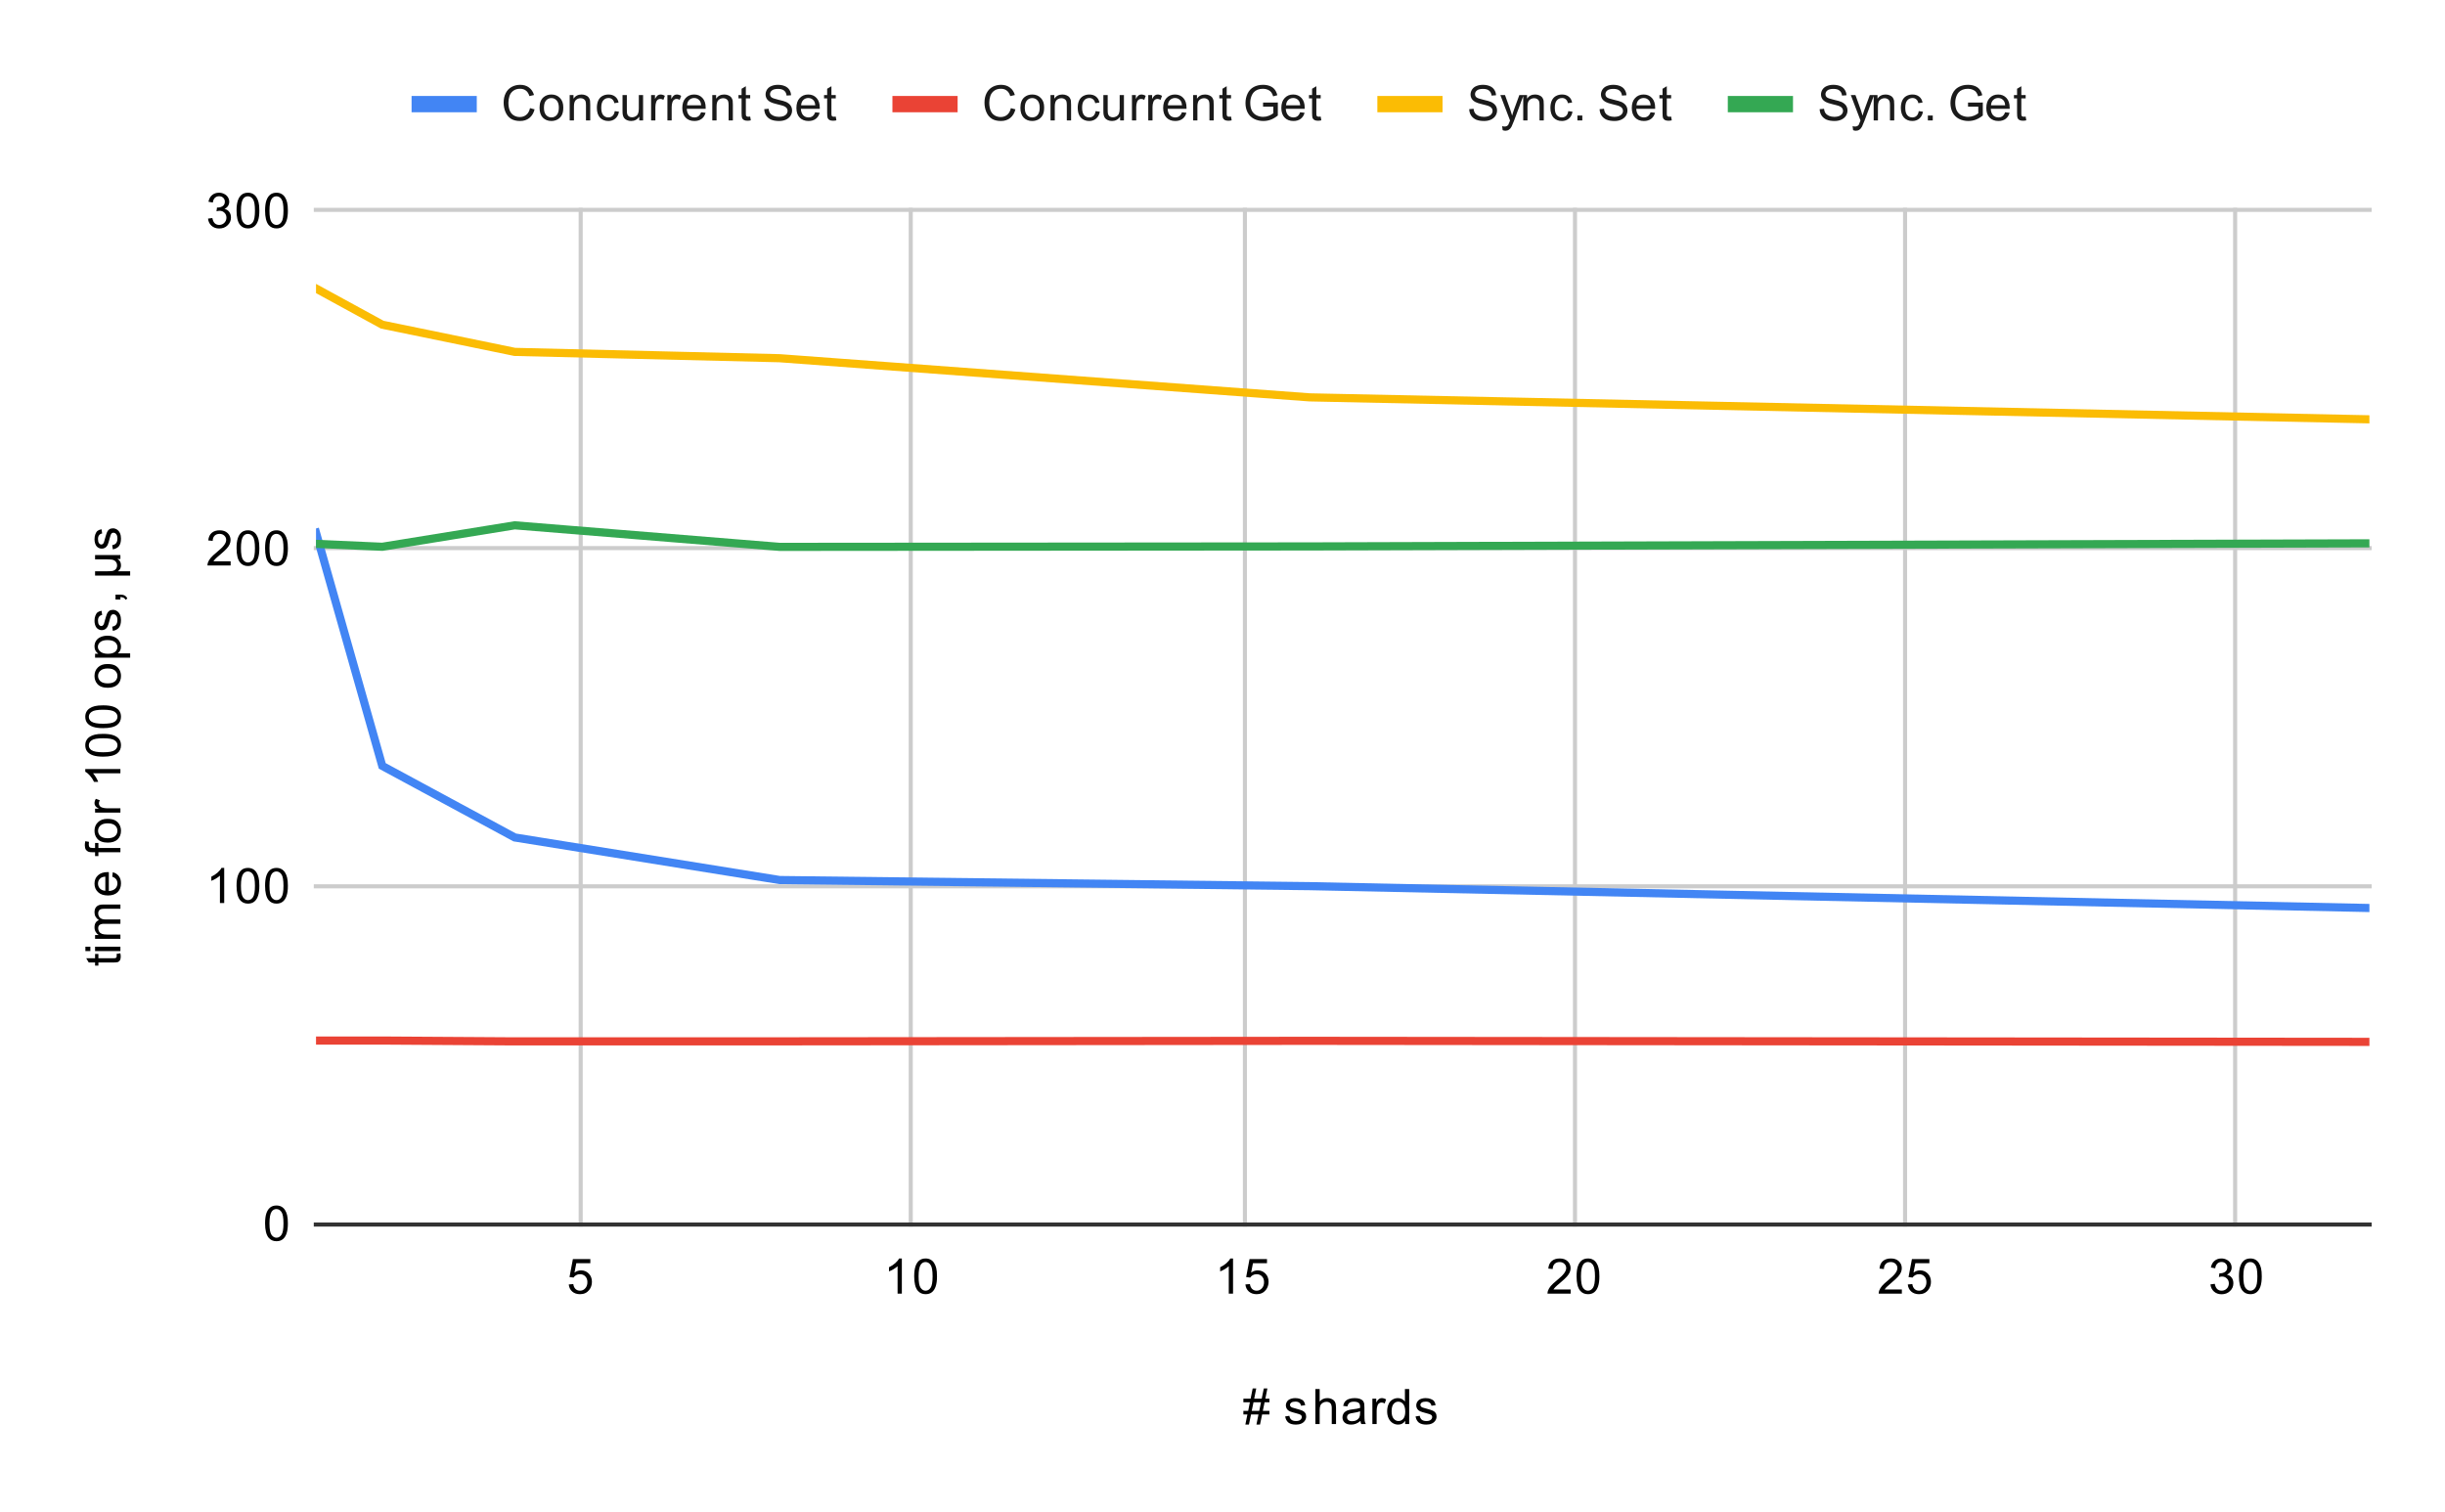 <svg version="1.1" viewBox="0.0 0.0 600.0 371.0" fill="none" stroke="none" stroke-linecap="square" stroke-miterlimit="10" width="600" height="371" xmlns:xlink="http://www.w3.org/1999/xlink" xmlns="http://www.w3.org/2000/svg"><path fill="#ffffff" d="M0 0L600.0 0L600.0 371.0L0 371.0L0 0Z" fill-rule="nonzero"/><path stroke="#cccccc" stroke-width="1.0" stroke-linecap="butt" d="M142.5 51.5L142.5 300.5" fill-rule="nonzero"/><path stroke="#cccccc" stroke-width="1.0" stroke-linecap="butt" d="M223.5 51.5L223.5 300.5" fill-rule="nonzero"/><path stroke="#cccccc" stroke-width="1.0" stroke-linecap="butt" d="M305.5 51.5L305.5 300.5" fill-rule="nonzero"/><path stroke="#cccccc" stroke-width="1.0" stroke-linecap="butt" d="M386.5 51.5L386.5 300.5" fill-rule="nonzero"/><path stroke="#cccccc" stroke-width="1.0" stroke-linecap="butt" d="M467.5 51.5L467.5 300.5" fill-rule="nonzero"/><path stroke="#cccccc" stroke-width="1.0" stroke-linecap="butt" d="M548.5 51.5L548.5 300.5" fill-rule="nonzero"/><path stroke="#333333" stroke-width="1.0" stroke-linecap="butt" d="M77.5 300.5L581.5 300.5" fill-rule="nonzero"/><path stroke="#cccccc" stroke-width="1.0" stroke-linecap="butt" d="M77.5 217.5L581.5 217.5" fill-rule="nonzero"/><path stroke="#cccccc" stroke-width="1.0" stroke-linecap="butt" d="M77.5 134.5L581.5 134.5" fill-rule="nonzero"/><path stroke="#cccccc" stroke-width="1.0" stroke-linecap="butt" d="M77.5 51.5L581.5 51.5" fill-rule="nonzero"/><clipPath id="id_0"><path d="M77.55 51.917L581.45 51.917L581.45 300.45L77.55 300.45L77.55 51.917Z" clip-rule="nonzero"/></clipPath><path stroke="#4285f4" stroke-width="2.0" stroke-linecap="butt" clip-path="url(#id_0)" d="M77.55 130.718L93.805 187.948L126.315 205.509L191.334 215.957L321.373 217.456L581.45 222.821" fill-rule="nonzero"/><path stroke="#ea4335" stroke-width="2.0" stroke-linecap="butt" clip-path="url(#id_0)" d="M77.55 255.352L93.805 255.347L126.315 255.551L191.334 255.541L321.373 255.417L581.45 255.668" fill-rule="nonzero"/><path stroke="#fbbc04" stroke-width="2.0" stroke-linecap="butt" clip-path="url(#id_0)" d="M77.55 70.798L93.805 79.675L126.315 86.351L191.334 87.907L321.373 97.511L581.45 102.9" fill-rule="nonzero"/><path stroke="#34a853" stroke-width="2.0" stroke-linecap="butt" clip-path="url(#id_0)" d="M77.55 133.459L93.805 134.175L126.315 128.911L191.334 134.2L321.373 134.09L581.45 133.33" fill-rule="nonzero"/><path fill="#000000" fill-opacity="0.0" clip-path="url(#id_0)" d="M80.55 130.718C80.55 132.375 79.207 133.718 77.55 133.718C75.893 133.718 74.55 132.375 74.55 130.718C74.55 129.061 75.893 127.718 77.55 127.718C79.207 127.718 80.55 129.061 80.55 130.718Z" fill-rule="nonzero"/><path fill="#000000" fill-opacity="0.0" clip-path="url(#id_0)" d="M96.805 187.948C96.805 189.605 95.462 190.948 93.805 190.948C92.148 190.948 90.805 189.605 90.805 187.948C90.805 186.291 92.148 184.948 93.805 184.948C95.462 184.948 96.805 186.291 96.805 187.948Z" fill-rule="nonzero"/><path fill="#000000" fill-opacity="0.0" clip-path="url(#id_0)" d="M129.315 205.509C129.315 207.165 127.971 208.509 126.315 208.509C124.658 208.509 123.315 207.165 123.315 205.509C123.315 203.852 124.658 202.509 126.315 202.509C127.971 202.509 129.315 203.852 129.315 205.509Z" fill-rule="nonzero"/><path fill="#000000" fill-opacity="0.0" clip-path="url(#id_0)" d="M194.334 215.957C194.334 217.614 192.991 218.957 191.334 218.957C189.677 218.957 188.334 217.614 188.334 215.957C188.334 214.3 189.677 212.957 191.334 212.957C192.991 212.957 194.334 214.3 194.334 215.957Z" fill-rule="nonzero"/><path fill="#000000" fill-opacity="0.0" clip-path="url(#id_0)" d="M324.373 217.456C324.373 219.112 323.029 220.456 321.373 220.456C319.716 220.456 318.373 219.112 318.373 217.456C318.373 215.799 319.716 214.456 321.373 214.456C323.029 214.456 324.373 215.799 324.373 217.456Z" fill-rule="nonzero"/><path fill="#000000" fill-opacity="0.0" clip-path="url(#id_0)" d="M584.45 222.821C584.45 224.477 583.107 225.821 581.45 225.821C579.793 225.821 578.45 224.477 578.45 222.821C578.45 221.164 579.793 219.821 581.45 219.821C583.107 219.821 584.45 221.164 584.45 222.821Z" fill-rule="nonzero"/><path fill="#000000" fill-opacity="0.0" clip-path="url(#id_0)" d="M80.55 255.352C80.55 257.009 79.207 258.352 77.55 258.352C75.893 258.352 74.55 257.009 74.55 255.352C74.55 253.695 75.893 252.352 77.55 252.352C79.207 252.352 80.55 253.695 80.55 255.352Z" fill-rule="nonzero"/><path fill="#000000" fill-opacity="0.0" clip-path="url(#id_0)" d="M96.805 255.347C96.805 257.004 95.462 258.347 93.805 258.347C92.148 258.347 90.805 257.004 90.805 255.347C90.805 253.69 92.148 252.347 93.805 252.347C95.462 252.347 96.805 253.69 96.805 255.347Z" fill-rule="nonzero"/><path fill="#000000" fill-opacity="0.0" clip-path="url(#id_0)" d="M129.315 255.551C129.315 257.208 127.971 258.551 126.315 258.551C124.658 258.551 123.315 257.208 123.315 255.551C123.315 253.894 124.658 252.551 126.315 252.551C127.971 252.551 129.315 253.894 129.315 255.551Z" fill-rule="nonzero"/><path fill="#000000" fill-opacity="0.0" clip-path="url(#id_0)" d="M194.334 255.541C194.334 257.198 192.991 258.541 191.334 258.541C189.677 258.541 188.334 257.198 188.334 255.541C188.334 253.884 189.677 252.541 191.334 252.541C192.991 252.541 194.334 253.884 194.334 255.541Z" fill-rule="nonzero"/><path fill="#000000" fill-opacity="0.0" clip-path="url(#id_0)" d="M324.373 255.417C324.373 257.073 323.029 258.417 321.373 258.417C319.716 258.417 318.373 257.073 318.373 255.417C318.373 253.76 319.716 252.417 321.373 252.417C323.029 252.417 324.373 253.76 324.373 255.417Z" fill-rule="nonzero"/><path fill="#000000" fill-opacity="0.0" clip-path="url(#id_0)" d="M584.45 255.668C584.45 257.325 583.107 258.668 581.45 258.668C579.793 258.668 578.45 257.325 578.45 255.668C578.45 254.012 579.793 252.668 581.45 252.668C583.107 252.668 584.45 254.012 584.45 255.668Z" fill-rule="nonzero"/><path fill="#000000" fill-opacity="0.0" clip-path="url(#id_0)" d="M80.55 70.798C80.55 72.455 79.207 73.798 77.55 73.798C75.893 73.798 74.55 72.455 74.55 70.798C74.55 69.141 75.893 67.798 77.55 67.798C79.207 67.798 80.55 69.141 80.55 70.798Z" fill-rule="nonzero"/><path fill="#000000" fill-opacity="0.0" clip-path="url(#id_0)" d="M96.805 79.675C96.805 81.332 95.462 82.675 93.805 82.675C92.148 82.675 90.805 81.332 90.805 79.675C90.805 78.019 92.148 76.675 93.805 76.675C95.462 76.675 96.805 78.019 96.805 79.675Z" fill-rule="nonzero"/><path fill="#000000" fill-opacity="0.0" clip-path="url(#id_0)" d="M129.315 86.351C129.315 88.008 127.971 89.351 126.315 89.351C124.658 89.351 123.315 88.008 123.315 86.351C123.315 84.694 124.658 83.351 126.315 83.351C127.971 83.351 129.315 84.694 129.315 86.351Z" fill-rule="nonzero"/><path fill="#000000" fill-opacity="0.0" clip-path="url(#id_0)" d="M194.334 87.907C194.334 89.564 192.991 90.907 191.334 90.907C189.677 90.907 188.334 89.564 188.334 87.907C188.334 86.25 189.677 84.907 191.334 84.907C192.991 84.907 194.334 86.25 194.334 87.907Z" fill-rule="nonzero"/><path fill="#000000" fill-opacity="0.0" clip-path="url(#id_0)" d="M324.373 97.511C324.373 99.168 323.029 100.511 321.373 100.511C319.716 100.511 318.373 99.168 318.373 97.511C318.373 95.854 319.716 94.511 321.373 94.511C323.029 94.511 324.373 95.854 324.373 97.511Z" fill-rule="nonzero"/><path fill="#000000" fill-opacity="0.0" clip-path="url(#id_0)" d="M584.45 102.9C584.45 104.557 583.107 105.9 581.45 105.9C579.793 105.9 578.45 104.557 578.45 102.9C578.45 101.243 579.793 99.9 581.45 99.9C583.107 99.9 584.45 101.243 584.45 102.9Z" fill-rule="nonzero"/><path fill="#000000" fill-opacity="0.0" clip-path="url(#id_0)" d="M80.55 133.459C80.55 135.116 79.207 136.459 77.55 136.459C75.893 136.459 74.55 135.116 74.55 133.459C74.55 131.802 75.893 130.459 77.55 130.459C79.207 130.459 80.55 131.802 80.55 133.459Z" fill-rule="nonzero"/><path fill="#000000" fill-opacity="0.0" clip-path="url(#id_0)" d="M96.805 134.175C96.805 135.831 95.462 137.175 93.805 137.175C92.148 137.175 90.805 135.831 90.805 134.175C90.805 132.518 92.148 131.175 93.805 131.175C95.462 131.175 96.805 132.518 96.805 134.175Z" fill-rule="nonzero"/><path fill="#000000" fill-opacity="0.0" clip-path="url(#id_0)" d="M129.315 128.911C129.315 130.567 127.971 131.911 126.315 131.911C124.658 131.911 123.315 130.567 123.315 128.911C123.315 127.254 124.658 125.911 126.315 125.911C127.971 125.911 129.315 127.254 129.315 128.911Z" fill-rule="nonzero"/><path fill="#000000" fill-opacity="0.0" clip-path="url(#id_0)" d="M194.334 134.2C194.334 135.857 192.991 137.2 191.334 137.2C189.677 137.2 188.334 135.857 188.334 134.2C188.334 132.543 189.677 131.2 191.334 131.2C192.991 131.2 194.334 132.543 194.334 134.2Z" fill-rule="nonzero"/><path fill="#000000" fill-opacity="0.0" clip-path="url(#id_0)" d="M324.373 134.09C324.373 135.747 323.029 137.09 321.373 137.09C319.716 137.09 318.373 135.747 318.373 134.09C318.373 132.433 319.716 131.09 321.373 131.09C323.029 131.09 324.373 132.433 324.373 134.09Z" fill-rule="nonzero"/><path fill="#000000" fill-opacity="0.0" clip-path="url(#id_0)" d="M584.45 133.33C584.45 134.986 583.107 136.33 581.45 136.33C579.793 136.33 578.45 134.986 578.45 133.33C578.45 131.673 579.793 130.33 581.45 130.33C583.107 130.33 584.45 131.673 584.45 133.33Z" fill-rule="nonzero"/><path fill="#000000" d="M305.609 349.591L306.109 347.106L305.125 347.106L305.125 346.231L306.297 346.231L306.719 344.106L305.125 344.106L305.125 343.231L306.906 343.231L307.406 340.716L308.281 340.716L307.781 343.231L309.625 343.231L310.141 340.716L311.016 340.716L310.516 343.231L311.516 343.231L311.516 344.106L310.328 344.106L309.891 346.231L311.516 346.231L311.516 347.106L309.719 347.106L309.203 349.591L308.328 349.591L308.828 347.106L307.0 347.106L306.484 349.591L305.609 349.591ZM307.172 346.231L309.016 346.231L309.453 344.106L307.609 344.106L307.172 346.231ZM315.375 347.591L316.406 347.434Q316.5 348.059 316.891 348.387Q317.297 348.716 318.031 348.716Q318.75 348.716 319.094 348.434Q319.453 348.137 319.453 347.731Q319.453 347.372 319.141 347.169Q318.922 347.028 318.062 346.809Q316.906 346.512 316.453 346.309Q316.016 346.091 315.781 345.716Q315.547 345.341 315.547 344.872Q315.547 344.466 315.734 344.106Q315.922 343.747 316.25 343.512Q316.5 343.341 316.922 343.216Q317.344 343.091 317.844 343.091Q318.562 343.091 319.109 343.309Q319.672 343.512 319.938 343.872Q320.203 344.231 320.297 344.825L319.266 344.966Q319.203 344.497 318.859 344.231Q318.531 343.95 317.906 343.95Q317.188 343.95 316.875 344.2Q316.562 344.434 316.562 344.762Q316.562 344.966 316.688 345.122Q316.828 345.294 317.094 345.403Q317.25 345.466 318.031 345.669Q319.156 345.981 319.594 346.169Q320.031 346.356 320.281 346.716Q320.531 347.075 320.531 347.622Q320.531 348.153 320.219 348.622Q319.922 349.075 319.344 349.341Q318.766 349.591 318.031 349.591Q316.812 349.591 316.172 349.091Q315.547 348.575 315.375 347.591ZM322.797 349.45L322.797 340.856L323.844 340.856L323.844 343.934Q324.578 343.091 325.703 343.091Q326.406 343.091 326.906 343.372Q327.422 343.637 327.641 344.122Q327.859 344.591 327.859 345.512L327.859 349.45L326.812 349.45L326.812 345.512Q326.812 344.716 326.469 344.356Q326.125 343.997 325.5 343.997Q325.031 343.997 324.609 344.247Q324.203 344.481 324.016 344.903Q323.844 345.309 323.844 346.044L323.844 349.45L322.797 349.45ZM333.859 348.684Q333.266 349.184 332.719 349.387Q332.188 349.591 331.562 349.591Q330.531 349.591 329.984 349.091Q329.438 348.591 329.438 347.809Q329.438 347.356 329.641 346.981Q329.844 346.591 330.188 346.372Q330.531 346.137 330.953 346.028Q331.25 345.934 331.891 345.856Q333.156 345.716 333.766 345.497Q333.766 345.278 333.766 345.231Q333.766 344.575 333.469 344.309Q333.062 343.966 332.266 343.966Q331.531 343.966 331.172 344.231Q330.812 344.481 330.641 345.137L329.609 344.997Q329.75 344.341 330.078 343.934Q330.406 343.528 331.016 343.309Q331.625 343.091 332.422 343.091Q333.219 343.091 333.719 343.278Q334.219 343.466 334.453 343.747Q334.688 344.028 334.781 344.466Q334.828 344.731 334.828 345.434L334.828 346.841Q334.828 348.309 334.891 348.7Q334.969 349.091 335.172 349.45L334.062 349.45Q333.906 349.122 333.859 348.684ZM333.766 346.325Q333.188 346.559 332.047 346.731Q331.391 346.825 331.125 346.95Q330.859 347.059 330.703 347.278Q330.562 347.497 330.562 347.778Q330.562 348.2 330.875 348.481Q331.203 348.762 331.812 348.762Q332.422 348.762 332.891 348.497Q333.375 348.231 333.594 347.762Q333.766 347.403 333.766 346.716L333.766 346.325ZM336.781 349.45L336.781 343.231L337.734 343.231L337.734 344.169Q338.094 343.512 338.391 343.309Q338.703 343.091 339.078 343.091Q339.609 343.091 340.156 343.419L339.797 344.403Q339.406 344.169 339.031 344.169Q338.672 344.169 338.391 344.387Q338.125 344.591 338.016 344.966Q337.828 345.528 337.828 346.184L337.828 349.45L336.781 349.45ZM344.828 349.45L344.828 348.669Q344.234 349.591 343.094 349.591Q342.344 349.591 341.719 349.184Q341.094 348.762 340.75 348.028Q340.406 347.294 340.406 346.341Q340.406 345.419 340.719 344.653Q341.031 343.887 341.656 343.497Q342.281 343.091 343.047 343.091Q343.609 343.091 344.047 343.325Q344.484 343.559 344.766 343.934L344.766 340.856L345.812 340.856L345.812 349.45L344.828 349.45ZM341.5 346.341Q341.5 347.544 342.0 348.137Q342.5 348.716 343.188 348.716Q343.875 348.716 344.359 348.153Q344.844 347.591 344.844 346.434Q344.844 345.153 344.344 344.559Q343.859 343.966 343.141 343.966Q342.438 343.966 341.969 344.544Q341.5 345.106 341.5 346.341ZM347.375 347.591L348.406 347.434Q348.5 348.059 348.891 348.387Q349.297 348.716 350.031 348.716Q350.75 348.716 351.094 348.434Q351.453 348.137 351.453 347.731Q351.453 347.372 351.141 347.169Q350.922 347.028 350.062 346.809Q348.906 346.512 348.453 346.309Q348.016 346.091 347.781 345.716Q347.547 345.341 347.547 344.872Q347.547 344.466 347.734 344.106Q347.922 343.747 348.25 343.512Q348.5 343.341 348.922 343.216Q349.344 343.091 349.844 343.091Q350.562 343.091 351.109 343.309Q351.672 343.512 351.938 343.872Q352.203 344.231 352.297 344.825L351.266 344.966Q351.203 344.497 350.859 344.231Q350.531 343.95 349.906 343.95Q349.188 343.95 348.875 344.2Q348.562 344.434 348.562 344.762Q348.562 344.966 348.688 345.122Q348.828 345.294 349.094 345.403Q349.25 345.466 350.031 345.669Q351.156 345.981 351.594 346.169Q352.031 346.356 352.281 346.716Q352.531 347.075 352.531 347.622Q352.531 348.153 352.219 348.622Q351.922 349.075 351.344 349.341Q350.766 349.591 350.031 349.591Q348.812 349.591 348.172 349.091Q347.547 348.575 347.375 347.591Z" fill-rule="nonzero"/><path fill="#000000" d="M28.613 234.09L29.534 233.933Q29.628 234.386 29.628 234.73Q29.628 235.308 29.456 235.621Q29.269 235.933 28.972 236.074Q28.675 236.199 27.722 236.199L24.144 236.199L24.144 236.965L23.331 236.965L23.331 236.199L21.784 236.199L21.159 235.152L23.331 235.152L23.331 234.09L24.144 234.09L24.144 235.152L27.784 235.152Q28.238 235.152 28.363 235.105Q28.488 235.043 28.566 234.918Q28.644 234.793 28.644 234.558Q28.644 234.371 28.613 234.09ZM22.175 233.386L20.956 233.386L20.956 232.324L22.175 232.324L22.175 233.386ZM29.55 233.386L23.331 233.386L23.331 232.324L29.55 232.324L29.55 233.386ZM29.55 230.386L23.331 230.386L23.331 229.449L24.206 229.449Q23.738 229.152 23.472 228.668Q23.191 228.183 23.191 227.558Q23.191 226.871 23.472 226.433Q23.753 225.98 24.269 225.808Q23.191 225.058 23.191 223.886Q23.191 222.949 23.706 222.465Q24.206 221.965 25.284 221.965L29.55 221.965L29.55 223.011L25.628 223.011Q25.003 223.011 24.722 223.121Q24.441 223.215 24.269 223.48Q24.097 223.746 24.097 224.121Q24.097 224.777 24.534 225.215Q24.972 225.636 25.941 225.636L29.55 225.636L29.55 226.699L25.503 226.699Q24.8 226.699 24.456 226.965Q24.097 227.215 24.097 227.793Q24.097 228.246 24.331 228.621Q24.566 228.996 25.019 229.168Q25.472 229.34 26.316 229.34L29.55 229.34L29.55 230.386ZM27.55 215.136L27.675 214.043Q28.628 214.293 29.159 214.996Q29.691 215.699 29.691 216.777Q29.691 218.136 28.847 218.949Q28.003 219.746 26.488 219.746Q24.925 219.746 24.066 218.933Q23.191 218.121 23.191 216.84Q23.191 215.59 24.034 214.808Q24.878 214.011 26.425 214.011Q26.519 214.011 26.706 214.011L26.706 218.652Q27.738 218.59 28.284 218.074Q28.816 217.558 28.816 216.777Q28.816 216.199 28.519 215.793Q28.206 215.371 27.55 215.136ZM25.847 218.59L25.847 215.121Q25.05 215.183 24.659 215.511Q24.05 216.027 24.05 216.824Q24.05 217.558 24.534 218.058Q25.019 218.543 25.847 218.59ZM29.55 209.136L24.144 209.136L24.144 210.074L23.331 210.074L23.331 209.136L22.659 209.136Q22.034 209.136 21.738 209.027Q21.316 208.871 21.066 208.496Q20.816 208.105 20.816 207.418Q20.816 206.965 20.925 206.433L21.831 206.59Q21.784 206.918 21.784 207.215Q21.784 207.699 21.988 207.902Q22.191 208.09 22.753 208.09L23.331 208.09L23.331 206.871L24.144 206.871L24.144 208.09L29.55 208.09L29.55 209.136ZM26.441 206.777Q24.706 206.777 23.878 205.824Q23.191 205.027 23.191 203.871Q23.191 202.59 24.034 201.777Q24.863 200.949 26.347 200.949Q27.55 200.949 28.238 201.308Q28.925 201.668 29.316 202.371Q29.691 203.058 29.691 203.871Q29.691 205.168 28.863 205.98Q28.019 206.777 26.441 206.777ZM26.441 205.699Q27.628 205.699 28.222 205.183Q28.816 204.652 28.816 203.871Q28.816 203.074 28.222 202.558Q27.628 202.043 26.409 202.043Q25.253 202.043 24.659 202.574Q24.066 203.09 24.066 203.871Q24.066 204.652 24.659 205.183Q25.238 205.699 26.441 205.699ZM29.55 199.402L23.331 199.402L23.331 198.449L24.269 198.449Q23.613 198.09 23.409 197.793Q23.191 197.48 23.191 197.105Q23.191 196.574 23.519 196.027L24.503 196.386Q24.269 196.777 24.269 197.152Q24.269 197.511 24.488 197.793Q24.691 198.058 25.066 198.168Q25.628 198.355 26.284 198.355L29.55 198.355L29.55 199.402ZM29.55 188.715L29.55 189.761L22.831 189.761Q23.191 190.152 23.566 190.777Q23.925 191.386 24.097 191.871L23.081 191.871Q22.659 190.996 22.081 190.34Q21.488 189.668 20.925 189.386L20.925 188.715L29.55 188.715ZM25.316 185.683Q23.784 185.683 22.863 185.371Q21.925 185.058 21.425 184.449Q20.925 183.824 20.925 182.886Q20.925 182.199 21.206 181.683Q21.488 181.152 22.019 180.808Q22.534 180.465 23.284 180.277Q24.034 180.09 25.316 180.09Q26.831 180.09 27.753 180.402Q28.675 180.699 29.191 181.324Q29.691 181.933 29.691 182.886Q29.691 184.121 28.8 184.84Q27.738 185.683 25.316 185.683ZM25.316 184.605Q27.425 184.605 28.128 184.105Q28.831 183.605 28.831 182.886Q28.831 182.152 28.128 181.668Q27.425 181.168 25.316 181.168Q23.191 181.168 22.503 181.668Q21.8 182.152 21.8 182.902Q21.8 183.621 22.409 184.058Q23.191 184.605 25.316 184.605ZM25.316 178.683Q23.784 178.683 22.863 178.371Q21.925 178.058 21.425 177.449Q20.925 176.824 20.925 175.886Q20.925 175.199 21.206 174.683Q21.488 174.152 22.019 173.808Q22.534 173.465 23.284 173.277Q24.034 173.09 25.316 173.09Q26.831 173.09 27.753 173.402Q28.675 173.699 29.191 174.324Q29.691 174.933 29.691 175.886Q29.691 177.121 28.8 177.84Q27.738 178.683 25.316 178.683ZM25.316 177.605Q27.425 177.605 28.128 177.105Q28.831 176.605 28.831 175.886Q28.831 175.152 28.128 174.668Q27.425 174.168 25.316 174.168Q23.191 174.168 22.503 174.668Q21.8 175.152 21.8 175.902Q21.8 176.621 22.409 177.058Q23.191 177.605 25.316 177.605ZM26.441 168.777Q24.706 168.777 23.878 167.824Q23.191 167.027 23.191 165.871Q23.191 164.59 24.034 163.777Q24.863 162.949 26.347 162.949Q27.55 162.949 28.238 163.308Q28.925 163.668 29.316 164.371Q29.691 165.058 29.691 165.871Q29.691 167.168 28.863 167.98Q28.019 168.777 26.441 168.777ZM26.441 167.699Q27.628 167.699 28.222 167.183Q28.816 166.652 28.816 165.871Q28.816 165.074 28.222 164.558Q27.628 164.043 26.409 164.043Q25.253 164.043 24.659 164.574Q24.066 165.09 24.066 165.871Q24.066 166.652 24.659 167.183Q25.238 167.699 26.441 167.699ZM31.941 161.386L23.331 161.386L23.331 160.433L24.128 160.433Q23.659 160.09 23.425 159.668Q23.191 159.23 23.191 158.621Q23.191 157.824 23.597 157.215Q24.003 156.605 24.753 156.308Q25.503 155.996 26.394 155.996Q27.347 155.996 28.113 156.34Q28.878 156.668 29.284 157.324Q29.691 157.98 29.691 158.699Q29.691 159.23 29.472 159.652Q29.238 160.074 28.909 160.34L31.941 160.34L31.941 161.386ZM26.472 160.433Q27.675 160.433 28.253 159.949Q28.816 159.465 28.816 158.777Q28.816 158.074 28.222 157.574Q27.628 157.074 26.378 157.074Q25.191 157.074 24.613 157.558Q24.019 158.043 24.019 158.73Q24.019 159.402 24.644 159.918Q25.269 160.433 26.472 160.433ZM27.691 154.808L27.534 153.777Q28.159 153.683 28.488 153.293Q28.816 152.886 28.816 152.152Q28.816 151.433 28.534 151.09Q28.238 150.73 27.831 150.73Q27.472 150.73 27.269 151.043Q27.128 151.261 26.909 152.121Q26.613 153.277 26.409 153.73Q26.191 154.168 25.816 154.402Q25.441 154.636 24.972 154.636Q24.566 154.636 24.206 154.449Q23.847 154.261 23.613 153.933Q23.441 153.683 23.316 153.261Q23.191 152.84 23.191 152.34Q23.191 151.621 23.409 151.074Q23.613 150.511 23.972 150.246Q24.331 149.98 24.925 149.886L25.066 150.918Q24.597 150.98 24.331 151.324Q24.05 151.652 24.05 152.277Q24.05 152.996 24.3 153.308Q24.534 153.621 24.863 153.621Q25.066 153.621 25.222 153.496Q25.394 153.355 25.503 153.09Q25.566 152.933 25.769 152.152Q26.081 151.027 26.269 150.59Q26.456 150.152 26.816 149.902Q27.175 149.652 27.722 149.652Q28.253 149.652 28.722 149.965Q29.175 150.261 29.441 150.84Q29.691 151.418 29.691 152.152Q29.691 153.371 29.191 154.011Q28.675 154.636 27.691 154.808ZM29.55 147.121L28.347 147.121L28.347 145.918L29.55 145.918Q30.206 145.918 30.613 146.152Q31.034 146.386 31.253 146.886L30.8 147.183Q30.659 146.855 30.363 146.699Q30.081 146.543 29.55 146.511L29.55 147.121ZM23.331 136.215L29.55 136.215L29.55 137.168L28.816 137.168Q29.284 137.465 29.456 137.761Q29.691 138.168 29.691 138.715Q29.691 139.199 29.503 139.574Q29.363 139.855 28.925 140.199L31.941 140.199L31.941 141.246L23.331 141.246L23.331 140.199L25.956 140.199Q27.394 140.199 27.831 140.058Q28.253 139.902 28.503 139.558Q28.738 139.215 28.738 138.761Q28.738 138.293 28.488 137.933Q28.222 137.558 27.816 137.418Q27.409 137.261 25.988 137.261L23.331 137.261L23.331 136.215ZM27.691 134.808L27.534 133.777Q28.159 133.683 28.488 133.293Q28.816 132.886 28.816 132.152Q28.816 131.433 28.534 131.09Q28.238 130.73 27.831 130.73Q27.472 130.73 27.269 131.043Q27.128 131.261 26.909 132.121Q26.613 133.277 26.409 133.73Q26.191 134.168 25.816 134.402Q25.441 134.636 24.972 134.636Q24.566 134.636 24.206 134.449Q23.847 134.261 23.613 133.933Q23.441 133.683 23.316 133.261Q23.191 132.84 23.191 132.34Q23.191 131.621 23.409 131.074Q23.613 130.511 23.972 130.246Q24.331 129.98 24.925 129.886L25.066 130.918Q24.597 130.98 24.331 131.324Q24.05 131.652 24.05 132.277Q24.05 132.996 24.3 133.308Q24.534 133.621 24.863 133.621Q25.066 133.621 25.222 133.496Q25.394 133.355 25.503 133.09Q25.566 132.933 25.769 132.152Q26.081 131.027 26.269 130.59Q26.456 130.152 26.816 129.902Q27.175 129.652 27.722 129.652Q28.253 129.652 28.722 129.965Q29.175 130.261 29.441 130.84Q29.691 131.418 29.691 132.152Q29.691 133.371 29.191 134.011Q28.675 134.636 27.691 134.808Z" fill-rule="nonzero"/><path fill="#000000" d="M65.05 300.216Q65.05 298.684 65.362 297.762Q65.675 296.825 66.284 296.325Q66.909 295.825 67.847 295.825Q68.534 295.825 69.05 296.106Q69.581 296.387 69.925 296.919Q70.269 297.434 70.456 298.184Q70.644 298.934 70.644 300.216Q70.644 301.731 70.331 302.653Q70.034 303.575 69.409 304.091Q68.8 304.591 67.847 304.591Q66.612 304.591 65.894 303.7Q65.05 302.637 65.05 300.216ZM66.128 300.216Q66.128 302.325 66.628 303.028Q67.128 303.731 67.847 303.731Q68.581 303.731 69.066 303.028Q69.566 302.325 69.566 300.216Q69.566 298.091 69.066 297.403Q68.581 296.7 67.831 296.7Q67.112 296.7 66.675 297.309Q66.128 298.091 66.128 300.216Z" fill-rule="nonzero"/><path fill="#000000" d="M55.019 221.606L53.972 221.606L53.972 214.887Q53.581 215.246 52.956 215.621Q52.347 215.981 51.862 216.152L51.862 215.137Q52.737 214.715 53.394 214.137Q54.066 213.543 54.347 212.981L55.019 212.981L55.019 221.606ZM58.05 217.371Q58.05 215.84 58.362 214.918Q58.675 213.981 59.284 213.481Q59.909 212.981 60.847 212.981Q61.534 212.981 62.05 213.262Q62.581 213.543 62.925 214.074Q63.269 214.59 63.456 215.34Q63.644 216.09 63.644 217.371Q63.644 218.887 63.331 219.809Q63.034 220.731 62.409 221.246Q61.8 221.746 60.847 221.746Q59.612 221.746 58.894 220.856Q58.05 219.793 58.05 217.371ZM59.128 217.371Q59.128 219.481 59.628 220.184Q60.128 220.887 60.847 220.887Q61.581 220.887 62.066 220.184Q62.566 219.481 62.566 217.371Q62.566 215.246 62.066 214.559Q61.581 213.856 60.831 213.856Q60.112 213.856 59.675 214.465Q59.128 215.246 59.128 217.371ZM65.05 217.371Q65.05 215.84 65.362 214.918Q65.675 213.981 66.284 213.481Q66.909 212.981 67.847 212.981Q68.534 212.981 69.05 213.262Q69.581 213.543 69.925 214.074Q70.269 214.59 70.456 215.34Q70.644 216.09 70.644 217.371Q70.644 218.887 70.331 219.809Q70.034 220.731 69.409 221.246Q68.8 221.746 67.847 221.746Q66.612 221.746 65.894 220.856Q65.05 219.793 65.05 217.371ZM66.128 217.371Q66.128 219.481 66.628 220.184Q67.128 220.887 67.847 220.887Q68.581 220.887 69.066 220.184Q69.566 219.481 69.566 217.371Q69.566 215.246 69.066 214.559Q68.581 213.856 67.831 213.856Q67.112 213.856 66.675 214.465Q66.128 215.246 66.128 217.371Z" fill-rule="nonzero"/><path fill="#000000" d="M56.597 137.745L56.597 138.761L50.909 138.761Q50.909 138.386 51.034 138.027Q51.253 137.449 51.722 136.886Q52.206 136.324 53.112 135.589Q54.519 134.433 55.003 133.761Q55.503 133.089 55.503 132.495Q55.503 131.87 55.05 131.449Q54.597 131.011 53.878 131.011Q53.112 131.011 52.659 131.464Q52.206 131.917 52.191 132.73L51.112 132.62Q51.222 131.402 51.941 130.777Q52.675 130.136 53.909 130.136Q55.144 130.136 55.862 130.824Q56.581 131.511 56.581 132.527Q56.581 133.042 56.362 133.542Q56.159 134.027 55.659 134.589Q55.175 135.136 54.05 136.089Q53.097 136.886 52.816 137.183Q52.55 137.464 52.378 137.745L56.597 137.745ZM58.05 134.527Q58.05 132.995 58.362 132.074Q58.675 131.136 59.284 130.636Q59.909 130.136 60.847 130.136Q61.534 130.136 62.05 130.417Q62.581 130.699 62.925 131.23Q63.269 131.745 63.456 132.495Q63.644 133.245 63.644 134.527Q63.644 136.042 63.331 136.964Q63.034 137.886 62.409 138.402Q61.8 138.902 60.847 138.902Q59.612 138.902 58.894 138.011Q58.05 136.949 58.05 134.527ZM59.128 134.527Q59.128 136.636 59.628 137.339Q60.128 138.042 60.847 138.042Q61.581 138.042 62.066 137.339Q62.566 136.636 62.566 134.527Q62.566 132.402 62.066 131.714Q61.581 131.011 60.831 131.011Q60.112 131.011 59.675 131.62Q59.128 132.402 59.128 134.527ZM65.05 134.527Q65.05 132.995 65.362 132.074Q65.675 131.136 66.284 130.636Q66.909 130.136 67.847 130.136Q68.534 130.136 69.05 130.417Q69.581 130.699 69.925 131.23Q70.269 131.745 70.456 132.495Q70.644 133.245 70.644 134.527Q70.644 136.042 70.331 136.964Q70.034 137.886 69.409 138.402Q68.8 138.902 67.847 138.902Q66.612 138.902 65.894 138.011Q65.05 136.949 65.05 134.527ZM66.128 134.527Q66.128 136.636 66.628 137.339Q67.128 138.042 67.847 138.042Q68.581 138.042 69.066 137.339Q69.566 136.636 69.566 134.527Q69.566 132.402 69.066 131.714Q68.581 131.011 67.831 131.011Q67.112 131.011 66.675 131.62Q66.128 132.402 66.128 134.527Z" fill-rule="nonzero"/><path fill="#000000" d="M51.05 53.651L52.112 53.51Q52.284 54.401 52.722 54.807Q53.159 55.198 53.784 55.198Q54.534 55.198 55.05 54.682Q55.566 54.167 55.566 53.401Q55.566 52.682 55.081 52.214Q54.612 51.729 53.878 51.729Q53.581 51.729 53.128 51.854L53.253 50.917Q53.362 50.932 53.425 50.932Q54.097 50.932 54.628 50.589Q55.175 50.229 55.175 49.495Q55.175 48.917 54.784 48.542Q54.394 48.151 53.769 48.151Q53.159 48.151 52.737 48.542Q52.331 48.932 52.222 49.698L51.159 49.51Q51.347 48.464 52.034 47.885Q52.722 47.292 53.737 47.292Q54.441 47.292 55.034 47.604Q55.628 47.901 55.941 48.417Q56.253 48.932 56.253 49.526Q56.253 50.073 55.956 50.542Q55.659 50.995 55.081 51.26Q55.831 51.432 56.253 51.995Q56.675 52.542 56.675 53.385Q56.675 54.51 55.847 55.292Q55.034 56.073 53.784 56.073Q52.659 56.073 51.909 55.401Q51.159 54.714 51.05 53.651ZM58.05 51.682Q58.05 50.151 58.362 49.229Q58.675 48.292 59.284 47.792Q59.909 47.292 60.847 47.292Q61.534 47.292 62.05 47.573Q62.581 47.854 62.925 48.385Q63.269 48.901 63.456 49.651Q63.644 50.401 63.644 51.682Q63.644 53.198 63.331 54.12Q63.034 55.042 62.409 55.557Q61.8 56.057 60.847 56.057Q59.612 56.057 58.894 55.167Q58.05 54.104 58.05 51.682ZM59.128 51.682Q59.128 53.792 59.628 54.495Q60.128 55.198 60.847 55.198Q61.581 55.198 62.066 54.495Q62.566 53.792 62.566 51.682Q62.566 49.557 62.066 48.87Q61.581 48.167 60.831 48.167Q60.112 48.167 59.675 48.776Q59.128 49.557 59.128 51.682ZM65.05 51.682Q65.05 50.151 65.362 49.229Q65.675 48.292 66.284 47.792Q66.909 47.292 67.847 47.292Q68.534 47.292 69.05 47.573Q69.581 47.854 69.925 48.385Q70.269 48.901 70.456 49.651Q70.644 50.401 70.644 51.682Q70.644 53.198 70.331 54.12Q70.034 55.042 69.409 55.557Q68.8 56.057 67.847 56.057Q66.612 56.057 65.894 55.167Q65.05 54.104 65.05 51.682ZM66.128 51.682Q66.128 53.792 66.628 54.495Q67.128 55.198 67.847 55.198Q68.581 55.198 69.066 54.495Q69.566 53.792 69.566 51.682Q69.566 49.557 69.066 48.87Q68.581 48.167 67.831 48.167Q67.112 48.167 66.675 48.776Q66.128 49.557 66.128 51.682Z" fill-rule="nonzero"/><path fill="#000000" d="M139.569 315.2L140.679 315.106Q140.804 315.919 141.241 316.325Q141.694 316.731 142.335 316.731Q143.085 316.731 143.616 316.153Q144.147 315.575 144.147 314.637Q144.147 313.731 143.632 313.216Q143.132 312.684 142.304 312.684Q141.804 312.684 141.382 312.919Q140.976 313.153 140.741 313.512L139.757 313.387L140.585 308.981L144.866 308.981L144.866 309.981L141.429 309.981L140.976 312.294Q141.741 311.747 142.585 311.747Q143.71 311.747 144.476 312.528Q145.257 313.309 145.257 314.544Q145.257 315.7 144.585 316.559Q143.757 317.591 142.335 317.591Q141.163 317.591 140.413 316.934Q139.679 316.278 139.569 315.2Z" fill-rule="nonzero"/><path fill="#000000" d="M221.312 317.45L220.265 317.45L220.265 310.731Q219.875 311.091 219.25 311.466Q218.64 311.825 218.156 311.997L218.156 310.981Q219.031 310.559 219.687 309.981Q220.359 309.387 220.64 308.825L221.312 308.825L221.312 317.45ZM224.344 313.216Q224.344 311.684 224.656 310.762Q224.969 309.825 225.578 309.325Q226.203 308.825 227.14 308.825Q227.828 308.825 228.344 309.106Q228.875 309.387 229.219 309.919Q229.562 310.434 229.75 311.184Q229.937 311.934 229.937 313.216Q229.937 314.731 229.625 315.653Q229.328 316.575 228.703 317.091Q228.094 317.591 227.14 317.591Q225.906 317.591 225.187 316.7Q224.344 315.637 224.344 313.216ZM225.422 313.216Q225.422 315.325 225.922 316.028Q226.422 316.731 227.14 316.731Q227.875 316.731 228.359 316.028Q228.859 315.325 228.859 313.216Q228.859 311.091 228.359 310.403Q227.875 309.7 227.125 309.7Q226.406 309.7 225.969 310.309Q225.422 311.091 225.422 313.216Z" fill-rule="nonzero"/><path fill="#000000" d="M302.587 317.45L301.54 317.45L301.54 310.731Q301.149 311.091 300.524 311.466Q299.915 311.825 299.43 311.997L299.43 310.981Q300.305 310.559 300.962 309.981Q301.633 309.387 301.915 308.825L302.587 308.825L302.587 317.45ZM305.618 315.2L306.727 315.106Q306.852 315.919 307.29 316.325Q307.743 316.731 308.383 316.731Q309.133 316.731 309.665 316.153Q310.196 315.575 310.196 314.637Q310.196 313.731 309.68 313.216Q309.18 312.684 308.352 312.684Q307.852 312.684 307.43 312.919Q307.024 313.153 306.79 313.512L305.805 313.387L306.633 308.981L310.915 308.981L310.915 309.981L307.477 309.981L307.024 312.294Q307.79 311.747 308.633 311.747Q309.758 311.747 310.524 312.528Q311.305 313.309 311.305 314.544Q311.305 315.7 310.633 316.559Q309.805 317.591 308.383 317.591Q307.212 317.591 306.462 316.934Q305.727 316.278 305.618 315.2Z" fill-rule="nonzero"/><path fill="#000000" d="M385.439 316.434L385.439 317.45L379.751 317.45Q379.751 317.075 379.876 316.716Q380.095 316.137 380.564 315.575Q381.048 315.012 381.954 314.278Q383.361 313.122 383.845 312.45Q384.345 311.778 384.345 311.184Q384.345 310.559 383.892 310.137Q383.439 309.7 382.72 309.7Q381.954 309.7 381.501 310.153Q381.048 310.606 381.033 311.419L379.954 311.309Q380.064 310.091 380.783 309.466Q381.517 308.825 382.751 308.825Q383.986 308.825 384.704 309.512Q385.423 310.2 385.423 311.216Q385.423 311.731 385.204 312.231Q385.001 312.716 384.501 313.278Q384.017 313.825 382.892 314.778Q381.939 315.575 381.658 315.872Q381.392 316.153 381.22 316.434L385.439 316.434ZM386.892 313.216Q386.892 311.684 387.204 310.762Q387.517 309.825 388.126 309.325Q388.751 308.825 389.689 308.825Q390.376 308.825 390.892 309.106Q391.423 309.387 391.767 309.919Q392.111 310.434 392.298 311.184Q392.486 311.934 392.486 313.216Q392.486 314.731 392.173 315.653Q391.876 316.575 391.251 317.091Q390.642 317.591 389.689 317.591Q388.454 317.591 387.736 316.7Q386.892 315.637 386.892 313.216ZM387.97 313.216Q387.97 315.325 388.47 316.028Q388.97 316.731 389.689 316.731Q390.423 316.731 390.908 316.028Q391.408 315.325 391.408 313.216Q391.408 311.091 390.908 310.403Q390.423 309.7 389.673 309.7Q388.954 309.7 388.517 310.309Q387.97 311.091 387.97 313.216Z" fill-rule="nonzero"/><path fill="#000000" d="M466.713 316.434L466.713 317.45L461.026 317.45Q461.026 317.075 461.151 316.716Q461.369 316.137 461.838 315.575Q462.322 315.012 463.229 314.278Q464.635 313.122 465.119 312.45Q465.619 311.778 465.619 311.184Q465.619 310.559 465.166 310.137Q464.713 309.7 463.994 309.7Q463.229 309.7 462.776 310.153Q462.322 310.606 462.307 311.419L461.229 311.309Q461.338 310.091 462.057 309.466Q462.791 308.825 464.026 308.825Q465.26 308.825 465.979 309.512Q466.697 310.2 466.697 311.216Q466.697 311.731 466.479 312.231Q466.276 312.716 465.776 313.278Q465.291 313.825 464.166 314.778Q463.213 315.575 462.932 315.872Q462.666 316.153 462.494 316.434L466.713 316.434ZM468.166 315.2L469.276 315.106Q469.401 315.919 469.838 316.325Q470.291 316.731 470.932 316.731Q471.682 316.731 472.213 316.153Q472.744 315.575 472.744 314.637Q472.744 313.731 472.229 313.216Q471.729 312.684 470.901 312.684Q470.401 312.684 469.979 312.919Q469.572 313.153 469.338 313.512L468.354 313.387L469.182 308.981L473.463 308.981L473.463 309.981L470.026 309.981L469.572 312.294Q470.338 311.747 471.182 311.747Q472.307 311.747 473.072 312.528Q473.854 313.309 473.854 314.544Q473.854 315.7 473.182 316.559Q472.354 317.591 470.932 317.591Q469.76 317.591 469.01 316.934Q468.276 316.278 468.166 315.2Z" fill-rule="nonzero"/><path fill="#000000" d="M542.44 315.184L543.503 315.044Q543.675 315.934 544.112 316.341Q544.55 316.731 545.175 316.731Q545.925 316.731 546.44 316.216Q546.956 315.7 546.956 314.934Q546.956 314.216 546.472 313.747Q546.003 313.262 545.268 313.262Q544.972 313.262 544.518 313.387L544.643 312.45Q544.753 312.466 544.815 312.466Q545.487 312.466 546.018 312.122Q546.565 311.762 546.565 311.028Q546.565 310.45 546.175 310.075Q545.784 309.684 545.159 309.684Q544.55 309.684 544.128 310.075Q543.722 310.466 543.612 311.231L542.55 311.044Q542.737 309.997 543.425 309.419Q544.112 308.825 545.128 308.825Q545.831 308.825 546.425 309.137Q547.018 309.434 547.331 309.95Q547.643 310.466 547.643 311.059Q547.643 311.606 547.347 312.075Q547.05 312.528 546.472 312.794Q547.222 312.966 547.643 313.528Q548.065 314.075 548.065 314.919Q548.065 316.044 547.237 316.825Q546.425 317.606 545.175 317.606Q544.05 317.606 543.3 316.934Q542.55 316.247 542.44 315.184ZM549.44 313.216Q549.44 311.684 549.753 310.762Q550.065 309.825 550.675 309.325Q551.3 308.825 552.237 308.825Q552.925 308.825 553.44 309.106Q553.972 309.387 554.315 309.919Q554.659 310.434 554.847 311.184Q555.034 311.934 555.034 313.216Q555.034 314.731 554.722 315.653Q554.425 316.575 553.8 317.091Q553.19 317.591 552.237 317.591Q551.003 317.591 550.284 316.7Q549.44 315.637 549.44 313.216ZM550.518 313.216Q550.518 315.325 551.018 316.028Q551.518 316.731 552.237 316.731Q552.972 316.731 553.456 316.028Q553.956 315.325 553.956 313.216Q553.956 311.091 553.456 310.403Q552.972 309.7 552.222 309.7Q551.503 309.7 551.065 310.309Q550.518 311.091 550.518 313.216Z" fill-rule="nonzero"/><path stroke="#4285f4" stroke-width="4.0" stroke-linecap="butt" d="M103.0 25.55L115.0 25.55" fill-rule="nonzero"/><path fill="#1a1a1a" d="M130.062 26.534L131.188 26.831Q130.828 28.222 129.906 28.956Q128.984 29.691 127.641 29.691Q126.25 29.691 125.375 29.128Q124.5 28.566 124.047 27.503Q123.594 26.425 123.594 25.191Q123.594 23.847 124.109 22.847Q124.625 21.847 125.562 21.331Q126.516 20.816 127.656 20.816Q128.938 20.816 129.812 21.472Q130.703 22.128 131.047 23.316L129.922 23.581Q129.625 22.644 129.047 22.222Q128.484 21.784 127.625 21.784Q126.641 21.784 125.969 22.269Q125.312 22.738 125.031 23.534Q124.766 24.331 124.766 25.191Q124.766 26.284 125.078 27.097Q125.406 27.909 126.078 28.316Q126.75 28.722 127.547 28.722Q128.5 28.722 129.156 28.175Q129.828 27.628 130.062 26.534ZM132.406 26.441Q132.406 24.706 133.359 23.878Q134.156 23.191 135.312 23.191Q136.594 23.191 137.406 24.034Q138.234 24.863 138.234 26.347Q138.234 27.55 137.875 28.238Q137.516 28.925 136.812 29.316Q136.125 29.691 135.312 29.691Q134.016 29.691 133.203 28.863Q132.406 28.019 132.406 26.441ZM133.484 26.441Q133.484 27.628 134.0 28.222Q134.531 28.816 135.312 28.816Q136.109 28.816 136.625 28.222Q137.141 27.628 137.141 26.409Q137.141 25.253 136.609 24.659Q136.094 24.066 135.312 24.066Q134.531 24.066 134.0 24.659Q133.484 25.238 133.484 26.441ZM139.797 29.55L139.797 23.331L140.734 23.331L140.734 24.206Q141.422 23.191 142.719 23.191Q143.281 23.191 143.75 23.394Q144.234 23.597 144.469 23.925Q144.703 24.253 144.797 24.691Q144.844 24.988 144.844 25.722L144.844 29.55L143.797 29.55L143.797 25.769Q143.797 25.113 143.672 24.8Q143.547 24.488 143.234 24.3Q142.922 24.097 142.5 24.097Q141.828 24.097 141.328 24.534Q140.844 24.956 140.844 26.144L140.844 29.55L139.797 29.55ZM150.859 27.269L151.891 27.409Q151.719 28.472 151.016 29.081Q150.312 29.691 149.297 29.691Q148.016 29.691 147.234 28.863Q146.469 28.019 146.469 26.456Q146.469 25.456 146.797 24.706Q147.141 23.941 147.812 23.566Q148.5 23.191 149.312 23.191Q150.312 23.191 150.953 23.706Q151.609 24.206 151.797 25.159L150.766 25.316Q150.625 24.691 150.25 24.378Q149.875 24.05 149.344 24.05Q148.547 24.05 148.047 24.628Q147.547 25.191 147.547 26.425Q147.547 27.691 148.031 28.253Q148.516 28.816 149.281 28.816Q149.906 28.816 150.312 28.441Q150.734 28.066 150.859 27.269ZM156.875 29.55L156.875 28.628Q156.141 29.691 154.891 29.691Q154.344 29.691 153.859 29.488Q153.391 29.269 153.156 28.956Q152.922 28.628 152.828 28.159Q152.766 27.863 152.766 27.175L152.766 23.331L153.828 23.331L153.828 26.784Q153.828 27.597 153.891 27.894Q153.984 28.3 154.297 28.55Q154.625 28.784 155.109 28.784Q155.578 28.784 155.984 28.55Q156.406 28.3 156.578 27.878Q156.766 27.456 156.766 26.659L156.766 23.331L157.812 23.331L157.812 29.55L156.875 29.55ZM159.781 29.55L159.781 23.331L160.734 23.331L160.734 24.269Q161.094 23.613 161.391 23.409Q161.703 23.191 162.078 23.191Q162.609 23.191 163.156 23.519L162.797 24.503Q162.406 24.269 162.031 24.269Q161.672 24.269 161.391 24.488Q161.125 24.691 161.016 25.066Q160.828 25.628 160.828 26.284L160.828 29.55L159.781 29.55ZM163.781 29.55L163.781 23.331L164.734 23.331L164.734 24.269Q165.094 23.613 165.391 23.409Q165.703 23.191 166.078 23.191Q166.609 23.191 167.156 23.519L166.797 24.503Q166.406 24.269 166.031 24.269Q165.672 24.269 165.391 24.488Q165.125 24.691 165.016 25.066Q164.828 25.628 164.828 26.284L164.828 29.55L163.781 29.55ZM172.047 27.55L173.141 27.675Q172.891 28.628 172.188 29.159Q171.484 29.691 170.406 29.691Q169.047 29.691 168.234 28.847Q167.438 28.003 167.438 26.488Q167.438 24.925 168.25 24.066Q169.062 23.191 170.344 23.191Q171.594 23.191 172.375 24.034Q173.172 24.878 173.172 26.425Q173.172 26.519 173.172 26.706L168.531 26.706Q168.594 27.738 169.109 28.284Q169.625 28.816 170.406 28.816Q170.984 28.816 171.391 28.519Q171.812 28.206 172.047 27.55ZM168.594 25.847L172.062 25.847Q172.0 25.05 171.672 24.659Q171.156 24.05 170.359 24.05Q169.625 24.05 169.125 24.534Q168.641 25.019 168.594 25.847ZM174.797 29.55L174.797 23.331L175.734 23.331L175.734 24.206Q176.422 23.191 177.719 23.191Q178.281 23.191 178.75 23.394Q179.234 23.597 179.469 23.925Q179.703 24.253 179.797 24.691Q179.844 24.988 179.844 25.722L179.844 29.55L178.797 29.55L178.797 25.769Q178.797 25.113 178.672 24.8Q178.547 24.488 178.234 24.3Q177.922 24.097 177.5 24.097Q176.828 24.097 176.328 24.534Q175.844 24.956 175.844 26.144L175.844 29.55L174.797 29.55ZM184.094 28.613L184.25 29.534Q183.797 29.628 183.453 29.628Q182.875 29.628 182.562 29.456Q182.25 29.269 182.109 28.972Q181.984 28.675 181.984 27.722L181.984 24.144L181.219 24.144L181.219 23.331L181.984 23.331L181.984 21.784L183.031 21.159L183.031 23.331L184.094 23.331L184.094 24.144L183.031 24.144L183.031 27.784Q183.031 28.238 183.078 28.363Q183.141 28.488 183.266 28.566Q183.391 28.644 183.625 28.644Q183.812 28.644 184.094 28.613ZM187.547 26.784L188.609 26.691Q188.688 27.347 188.969 27.753Q189.25 28.159 189.828 28.425Q190.422 28.675 191.156 28.675Q191.797 28.675 192.297 28.488Q192.797 28.284 193.031 27.956Q193.281 27.613 193.281 27.222Q193.281 26.816 193.047 26.519Q192.812 26.206 192.281 26.003Q191.922 25.863 190.734 25.581Q189.562 25.3 189.094 25.05Q188.469 24.722 188.172 24.253Q187.875 23.769 187.875 23.175Q187.875 22.534 188.234 21.972Q188.609 21.394 189.312 21.113Q190.031 20.816 190.891 20.816Q191.844 20.816 192.578 21.128Q193.312 21.425 193.703 22.034Q194.094 22.628 194.125 23.378L193.031 23.456Q192.938 22.644 192.422 22.238Q191.922 21.816 190.938 21.816Q189.906 21.816 189.438 22.191Q188.969 22.566 188.969 23.097Q188.969 23.566 189.297 23.863Q189.625 24.159 191.0 24.472Q192.391 24.784 192.906 25.019Q193.656 25.378 194.016 25.909Q194.375 26.425 194.375 27.128Q194.375 27.816 193.984 28.425Q193.594 29.019 192.859 29.363Q192.125 29.691 191.203 29.691Q190.031 29.691 189.234 29.363Q188.453 29.019 188.0 28.331Q187.562 27.644 187.547 26.784ZM200.047 27.55L201.141 27.675Q200.891 28.628 200.188 29.159Q199.484 29.691 198.406 29.691Q197.047 29.691 196.234 28.847Q195.438 28.003 195.438 26.488Q195.438 24.925 196.25 24.066Q197.062 23.191 198.344 23.191Q199.594 23.191 200.375 24.034Q201.172 24.878 201.172 26.425Q201.172 26.519 201.172 26.706L196.531 26.706Q196.594 27.738 197.109 28.284Q197.625 28.816 198.406 28.816Q198.984 28.816 199.391 28.519Q199.812 28.206 200.047 27.55ZM196.594 25.847L200.062 25.847Q200.0 25.05 199.672 24.659Q199.156 24.05 198.359 24.05Q197.625 24.05 197.125 24.534Q196.641 25.019 196.594 25.847ZM205.094 28.613L205.25 29.534Q204.797 29.628 204.453 29.628Q203.875 29.628 203.562 29.456Q203.25 29.269 203.109 28.972Q202.984 28.675 202.984 27.722L202.984 24.144L202.219 24.144L202.219 23.331L202.984 23.331L202.984 21.784L204.031 21.159L204.031 23.331L205.094 23.331L205.094 24.144L204.031 24.144L204.031 27.784Q204.031 28.238 204.078 28.363Q204.141 28.488 204.266 28.566Q204.391 28.644 204.625 28.644Q204.812 28.644 205.094 28.613Z" fill-rule="nonzero"/><path stroke="#ea4335" stroke-width="4.0" stroke-linecap="butt" d="M221.0 25.55L233.0 25.55" fill-rule="nonzero"/><path fill="#1a1a1a" d="M248.062 26.534L249.188 26.831Q248.828 28.222 247.906 28.956Q246.984 29.691 245.641 29.691Q244.25 29.691 243.375 29.128Q242.5 28.566 242.047 27.503Q241.594 26.425 241.594 25.191Q241.594 23.847 242.109 22.847Q242.625 21.847 243.562 21.331Q244.516 20.816 245.656 20.816Q246.938 20.816 247.812 21.472Q248.703 22.128 249.047 23.316L247.922 23.581Q247.625 22.644 247.047 22.222Q246.484 21.784 245.625 21.784Q244.641 21.784 243.969 22.269Q243.312 22.738 243.031 23.534Q242.766 24.331 242.766 25.191Q242.766 26.284 243.078 27.097Q243.406 27.909 244.078 28.316Q244.75 28.722 245.547 28.722Q246.5 28.722 247.156 28.175Q247.828 27.628 248.062 26.534ZM250.406 26.441Q250.406 24.706 251.359 23.878Q252.156 23.191 253.312 23.191Q254.594 23.191 255.406 24.034Q256.234 24.863 256.234 26.347Q256.234 27.55 255.875 28.238Q255.516 28.925 254.812 29.316Q254.125 29.691 253.312 29.691Q252.016 29.691 251.203 28.863Q250.406 28.019 250.406 26.441ZM251.484 26.441Q251.484 27.628 252.0 28.222Q252.531 28.816 253.312 28.816Q254.109 28.816 254.625 28.222Q255.141 27.628 255.141 26.409Q255.141 25.253 254.609 24.659Q254.094 24.066 253.312 24.066Q252.531 24.066 252.0 24.659Q251.484 25.238 251.484 26.441ZM257.797 29.55L257.797 23.331L258.734 23.331L258.734 24.206Q259.422 23.191 260.719 23.191Q261.281 23.191 261.75 23.394Q262.234 23.597 262.469 23.925Q262.703 24.253 262.797 24.691Q262.844 24.988 262.844 25.722L262.844 29.55L261.797 29.55L261.797 25.769Q261.797 25.113 261.672 24.8Q261.547 24.488 261.234 24.3Q260.922 24.097 260.5 24.097Q259.828 24.097 259.328 24.534Q258.844 24.956 258.844 26.144L258.844 29.55L257.797 29.55ZM268.859 27.269L269.891 27.409Q269.719 28.472 269.016 29.081Q268.312 29.691 267.297 29.691Q266.016 29.691 265.234 28.863Q264.469 28.019 264.469 26.456Q264.469 25.456 264.797 24.706Q265.141 23.941 265.812 23.566Q266.5 23.191 267.312 23.191Q268.312 23.191 268.953 23.706Q269.609 24.206 269.797 25.159L268.766 25.316Q268.625 24.691 268.25 24.378Q267.875 24.05 267.344 24.05Q266.547 24.05 266.047 24.628Q265.547 25.191 265.547 26.425Q265.547 27.691 266.031 28.253Q266.516 28.816 267.281 28.816Q267.906 28.816 268.312 28.441Q268.734 28.066 268.859 27.269ZM274.875 29.55L274.875 28.628Q274.141 29.691 272.891 29.691Q272.344 29.691 271.859 29.488Q271.391 29.269 271.156 28.956Q270.922 28.628 270.828 28.159Q270.766 27.863 270.766 27.175L270.766 23.331L271.828 23.331L271.828 26.784Q271.828 27.597 271.891 27.894Q271.984 28.3 272.297 28.55Q272.625 28.784 273.109 28.784Q273.578 28.784 273.984 28.55Q274.406 28.3 274.578 27.878Q274.766 27.456 274.766 26.659L274.766 23.331L275.812 23.331L275.812 29.55L274.875 29.55ZM277.781 29.55L277.781 23.331L278.734 23.331L278.734 24.269Q279.094 23.613 279.391 23.409Q279.703 23.191 280.078 23.191Q280.609 23.191 281.156 23.519L280.797 24.503Q280.406 24.269 280.031 24.269Q279.672 24.269 279.391 24.488Q279.125 24.691 279.016 25.066Q278.828 25.628 278.828 26.284L278.828 29.55L277.781 29.55ZM281.781 29.55L281.781 23.331L282.734 23.331L282.734 24.269Q283.094 23.613 283.391 23.409Q283.703 23.191 284.078 23.191Q284.609 23.191 285.156 23.519L284.797 24.503Q284.406 24.269 284.031 24.269Q283.672 24.269 283.391 24.488Q283.125 24.691 283.016 25.066Q282.828 25.628 282.828 26.284L282.828 29.55L281.781 29.55ZM290.047 27.55L291.141 27.675Q290.891 28.628 290.188 29.159Q289.484 29.691 288.406 29.691Q287.047 29.691 286.234 28.847Q285.438 28.003 285.438 26.488Q285.438 24.925 286.25 24.066Q287.062 23.191 288.344 23.191Q289.594 23.191 290.375 24.034Q291.172 24.878 291.172 26.425Q291.172 26.519 291.172 26.706L286.531 26.706Q286.594 27.738 287.109 28.284Q287.625 28.816 288.406 28.816Q288.984 28.816 289.391 28.519Q289.812 28.206 290.047 27.55ZM286.594 25.847L290.062 25.847Q290.0 25.05 289.672 24.659Q289.156 24.05 288.359 24.05Q287.625 24.05 287.125 24.534Q286.641 25.019 286.594 25.847ZM292.797 29.55L292.797 23.331L293.734 23.331L293.734 24.206Q294.422 23.191 295.719 23.191Q296.281 23.191 296.75 23.394Q297.234 23.597 297.469 23.925Q297.703 24.253 297.797 24.691Q297.844 24.988 297.844 25.722L297.844 29.55L296.797 29.55L296.797 25.769Q296.797 25.113 296.672 24.8Q296.547 24.488 296.234 24.3Q295.922 24.097 295.5 24.097Q294.828 24.097 294.328 24.534Q293.844 24.956 293.844 26.144L293.844 29.55L292.797 29.55ZM302.094 28.613L302.25 29.534Q301.797 29.628 301.453 29.628Q300.875 29.628 300.562 29.456Q300.25 29.269 300.109 28.972Q299.984 28.675 299.984 27.722L299.984 24.144L299.219 24.144L299.219 23.331L299.984 23.331L299.984 21.784L301.031 21.159L301.031 23.331L302.094 23.331L302.094 24.144L301.031 24.144L301.031 27.784Q301.031 28.238 301.078 28.363Q301.141 28.488 301.266 28.566Q301.391 28.644 301.625 28.644Q301.812 28.644 302.094 28.613ZM309.953 26.175L309.953 25.175L313.578 25.159L313.578 28.347Q312.75 29.019 311.859 29.363Q310.969 29.691 310.031 29.691Q308.766 29.691 307.719 29.159Q306.688 28.613 306.156 27.597Q305.641 26.566 305.641 25.3Q305.641 24.034 306.156 22.956Q306.688 21.863 307.672 21.347Q308.656 20.816 309.938 20.816Q310.875 20.816 311.625 21.113Q312.375 21.409 312.797 21.956Q313.234 22.488 313.453 23.363L312.438 23.644Q312.234 22.988 311.938 22.613Q311.656 22.238 311.125 22.019Q310.594 21.784 309.953 21.784Q309.172 21.784 308.594 22.019Q308.031 22.253 307.672 22.644Q307.328 23.034 307.141 23.503Q306.812 24.3 306.812 25.222Q306.812 26.378 307.203 27.159Q307.609 27.925 308.359 28.3Q309.109 28.675 309.969 28.675Q310.703 28.675 311.406 28.394Q312.109 28.097 312.469 27.784L312.469 26.175L309.953 26.175ZM319.047 27.55L320.141 27.675Q319.891 28.628 319.188 29.159Q318.484 29.691 317.406 29.691Q316.047 29.691 315.234 28.847Q314.438 28.003 314.438 26.488Q314.438 24.925 315.25 24.066Q316.062 23.191 317.344 23.191Q318.594 23.191 319.375 24.034Q320.172 24.878 320.172 26.425Q320.172 26.519 320.172 26.706L315.531 26.706Q315.594 27.738 316.109 28.284Q316.625 28.816 317.406 28.816Q317.984 28.816 318.391 28.519Q318.812 28.206 319.047 27.55ZM315.594 25.847L319.062 25.847Q319.0 25.05 318.672 24.659Q318.156 24.05 317.359 24.05Q316.625 24.05 316.125 24.534Q315.641 25.019 315.594 25.847ZM324.094 28.613L324.25 29.534Q323.797 29.628 323.453 29.628Q322.875 29.628 322.562 29.456Q322.25 29.269 322.109 28.972Q321.984 28.675 321.984 27.722L321.984 24.144L321.219 24.144L321.219 23.331L321.984 23.331L321.984 21.784L323.031 21.159L323.031 23.331L324.094 23.331L324.094 24.144L323.031 24.144L323.031 27.784Q323.031 28.238 323.078 28.363Q323.141 28.488 323.266 28.566Q323.391 28.644 323.625 28.644Q323.812 28.644 324.094 28.613Z" fill-rule="nonzero"/><path stroke="#fbbc04" stroke-width="4.0" stroke-linecap="butt" d="M340.0 25.55L352.0 25.55" fill-rule="nonzero"/><path fill="#1a1a1a" d="M360.547 26.784L361.609 26.691Q361.688 27.347 361.969 27.753Q362.25 28.159 362.828 28.425Q363.422 28.675 364.156 28.675Q364.797 28.675 365.297 28.488Q365.797 28.284 366.031 27.956Q366.281 27.613 366.281 27.222Q366.281 26.816 366.047 26.519Q365.812 26.206 365.281 26.003Q364.922 25.863 363.734 25.581Q362.562 25.3 362.094 25.05Q361.469 24.722 361.172 24.253Q360.875 23.769 360.875 23.175Q360.875 22.534 361.234 21.972Q361.609 21.394 362.312 21.113Q363.031 20.816 363.891 20.816Q364.844 20.816 365.578 21.128Q366.312 21.425 366.703 22.034Q367.094 22.628 367.125 23.378L366.031 23.456Q365.938 22.644 365.422 22.238Q364.922 21.816 363.938 21.816Q362.906 21.816 362.438 22.191Q361.969 22.566 361.969 23.097Q361.969 23.566 362.297 23.863Q362.625 24.159 364.0 24.472Q365.391 24.784 365.906 25.019Q366.656 25.378 367.016 25.909Q367.375 26.425 367.375 27.128Q367.375 27.816 366.984 28.425Q366.594 29.019 365.859 29.363Q365.125 29.691 364.203 29.691Q363.031 29.691 362.234 29.363Q361.453 29.019 361.0 28.331Q360.562 27.644 360.547 26.784ZM368.75 31.941L368.625 30.956Q368.969 31.05 369.234 31.05Q369.578 31.05 369.781 30.925Q370.0 30.816 370.141 30.613Q370.234 30.441 370.469 29.816Q370.484 29.738 370.562 29.566L368.188 23.331L369.328 23.331L370.625 26.925Q370.875 27.613 371.078 28.378Q371.266 27.644 371.516 26.956L372.844 23.331L373.891 23.331L371.531 29.659Q371.141 30.675 370.938 31.066Q370.656 31.597 370.281 31.831Q369.922 32.081 369.422 32.081Q369.125 32.081 368.75 31.941ZM373.797 29.55L373.797 23.331L374.734 23.331L374.734 24.206Q375.422 23.191 376.719 23.191Q377.281 23.191 377.75 23.394Q378.234 23.597 378.469 23.925Q378.703 24.253 378.797 24.691Q378.844 24.988 378.844 25.722L378.844 29.55L377.797 29.55L377.797 25.769Q377.797 25.113 377.672 24.8Q377.547 24.488 377.234 24.3Q376.922 24.097 376.5 24.097Q375.828 24.097 375.328 24.534Q374.844 24.956 374.844 26.144L374.844 29.55L373.797 29.55ZM384.859 27.269L385.891 27.409Q385.719 28.472 385.016 29.081Q384.312 29.691 383.297 29.691Q382.016 29.691 381.234 28.863Q380.469 28.019 380.469 26.456Q380.469 25.456 380.797 24.706Q381.141 23.941 381.812 23.566Q382.5 23.191 383.312 23.191Q384.312 23.191 384.953 23.706Q385.609 24.206 385.797 25.159L384.766 25.316Q384.625 24.691 384.25 24.378Q383.875 24.05 383.344 24.05Q382.547 24.05 382.047 24.628Q381.547 25.191 381.547 26.425Q381.547 27.691 382.031 28.253Q382.516 28.816 383.281 28.816Q383.906 28.816 384.312 28.441Q384.734 28.066 384.859 27.269ZM387.094 29.55L387.094 28.347L388.297 28.347L388.297 29.55L387.094 29.55ZM392.547 26.784L393.609 26.691Q393.688 27.347 393.969 27.753Q394.25 28.159 394.828 28.425Q395.422 28.675 396.156 28.675Q396.797 28.675 397.297 28.488Q397.797 28.284 398.031 27.956Q398.281 27.613 398.281 27.222Q398.281 26.816 398.047 26.519Q397.812 26.206 397.281 26.003Q396.922 25.863 395.734 25.581Q394.562 25.3 394.094 25.05Q393.469 24.722 393.172 24.253Q392.875 23.769 392.875 23.175Q392.875 22.534 393.234 21.972Q393.609 21.394 394.312 21.113Q395.031 20.816 395.891 20.816Q396.844 20.816 397.578 21.128Q398.312 21.425 398.703 22.034Q399.094 22.628 399.125 23.378L398.031 23.456Q397.938 22.644 397.422 22.238Q396.922 21.816 395.938 21.816Q394.906 21.816 394.438 22.191Q393.969 22.566 393.969 23.097Q393.969 23.566 394.297 23.863Q394.625 24.159 396.0 24.472Q397.391 24.784 397.906 25.019Q398.656 25.378 399.016 25.909Q399.375 26.425 399.375 27.128Q399.375 27.816 398.984 28.425Q398.594 29.019 397.859 29.363Q397.125 29.691 396.203 29.691Q395.031 29.691 394.234 29.363Q393.453 29.019 393.0 28.331Q392.562 27.644 392.547 26.784ZM405.047 27.55L406.141 27.675Q405.891 28.628 405.188 29.159Q404.484 29.691 403.406 29.691Q402.047 29.691 401.234 28.847Q400.438 28.003 400.438 26.488Q400.438 24.925 401.25 24.066Q402.062 23.191 403.344 23.191Q404.594 23.191 405.375 24.034Q406.172 24.878 406.172 26.425Q406.172 26.519 406.172 26.706L401.531 26.706Q401.594 27.738 402.109 28.284Q402.625 28.816 403.406 28.816Q403.984 28.816 404.391 28.519Q404.812 28.206 405.047 27.55ZM401.594 25.847L405.062 25.847Q405.0 25.05 404.672 24.659Q404.156 24.05 403.359 24.05Q402.625 24.05 402.125 24.534Q401.641 25.019 401.594 25.847ZM410.094 28.613L410.25 29.534Q409.797 29.628 409.453 29.628Q408.875 29.628 408.562 29.456Q408.25 29.269 408.109 28.972Q407.984 28.675 407.984 27.722L407.984 24.144L407.219 24.144L407.219 23.331L407.984 23.331L407.984 21.784L409.031 21.159L409.031 23.331L410.094 23.331L410.094 24.144L409.031 24.144L409.031 27.784Q409.031 28.238 409.078 28.363Q409.141 28.488 409.266 28.566Q409.391 28.644 409.625 28.644Q409.812 28.644 410.094 28.613Z" fill-rule="nonzero"/><path stroke="#34a853" stroke-width="4.0" stroke-linecap="butt" d="M426.0 25.55L438.0 25.55" fill-rule="nonzero"/><path fill="#1a1a1a" d="M446.547 26.784L447.609 26.691Q447.688 27.347 447.969 27.753Q448.25 28.159 448.828 28.425Q449.422 28.675 450.156 28.675Q450.797 28.675 451.297 28.488Q451.797 28.284 452.031 27.956Q452.281 27.613 452.281 27.222Q452.281 26.816 452.047 26.519Q451.812 26.206 451.281 26.003Q450.922 25.863 449.734 25.581Q448.562 25.3 448.094 25.05Q447.469 24.722 447.172 24.253Q446.875 23.769 446.875 23.175Q446.875 22.534 447.234 21.972Q447.609 21.394 448.312 21.113Q449.031 20.816 449.891 20.816Q450.844 20.816 451.578 21.128Q452.312 21.425 452.703 22.034Q453.094 22.628 453.125 23.378L452.031 23.456Q451.938 22.644 451.422 22.238Q450.922 21.816 449.938 21.816Q448.906 21.816 448.438 22.191Q447.969 22.566 447.969 23.097Q447.969 23.566 448.297 23.863Q448.625 24.159 450.0 24.472Q451.391 24.784 451.906 25.019Q452.656 25.378 453.016 25.909Q453.375 26.425 453.375 27.128Q453.375 27.816 452.984 28.425Q452.594 29.019 451.859 29.363Q451.125 29.691 450.203 29.691Q449.031 29.691 448.234 29.363Q447.453 29.019 447.0 28.331Q446.562 27.644 446.547 26.784ZM454.75 31.941L454.625 30.956Q454.969 31.05 455.234 31.05Q455.578 31.05 455.781 30.925Q456.0 30.816 456.141 30.613Q456.234 30.441 456.469 29.816Q456.484 29.738 456.562 29.566L454.188 23.331L455.328 23.331L456.625 26.925Q456.875 27.613 457.078 28.378Q457.266 27.644 457.516 26.956L458.844 23.331L459.891 23.331L457.531 29.659Q457.141 30.675 456.938 31.066Q456.656 31.597 456.281 31.831Q455.922 32.081 455.422 32.081Q455.125 32.081 454.75 31.941ZM459.797 29.55L459.797 23.331L460.734 23.331L460.734 24.206Q461.422 23.191 462.719 23.191Q463.281 23.191 463.75 23.394Q464.234 23.597 464.469 23.925Q464.703 24.253 464.797 24.691Q464.844 24.988 464.844 25.722L464.844 29.55L463.797 29.55L463.797 25.769Q463.797 25.113 463.672 24.8Q463.547 24.488 463.234 24.3Q462.922 24.097 462.5 24.097Q461.828 24.097 461.328 24.534Q460.844 24.956 460.844 26.144L460.844 29.55L459.797 29.55ZM470.859 27.269L471.891 27.409Q471.719 28.472 471.016 29.081Q470.312 29.691 469.297 29.691Q468.016 29.691 467.234 28.863Q466.469 28.019 466.469 26.456Q466.469 25.456 466.797 24.706Q467.141 23.941 467.812 23.566Q468.5 23.191 469.312 23.191Q470.312 23.191 470.953 23.706Q471.609 24.206 471.797 25.159L470.766 25.316Q470.625 24.691 470.25 24.378Q469.875 24.05 469.344 24.05Q468.547 24.05 468.047 24.628Q467.547 25.191 467.547 26.425Q467.547 27.691 468.031 28.253Q468.516 28.816 469.281 28.816Q469.906 28.816 470.312 28.441Q470.734 28.066 470.859 27.269ZM473.094 29.55L473.094 28.347L474.297 28.347L474.297 29.55L473.094 29.55ZM482.953 26.175L482.953 25.175L486.578 25.159L486.578 28.347Q485.75 29.019 484.859 29.363Q483.969 29.691 483.031 29.691Q481.766 29.691 480.719 29.159Q479.688 28.613 479.156 27.597Q478.641 26.566 478.641 25.3Q478.641 24.034 479.156 22.956Q479.688 21.863 480.672 21.347Q481.656 20.816 482.938 20.816Q483.875 20.816 484.625 21.113Q485.375 21.409 485.797 21.956Q486.234 22.488 486.453 23.363L485.438 23.644Q485.234 22.988 484.938 22.613Q484.656 22.238 484.125 22.019Q483.594 21.784 482.953 21.784Q482.172 21.784 481.594 22.019Q481.031 22.253 480.672 22.644Q480.328 23.034 480.141 23.503Q479.812 24.3 479.812 25.222Q479.812 26.378 480.203 27.159Q480.609 27.925 481.359 28.3Q482.109 28.675 482.969 28.675Q483.703 28.675 484.406 28.394Q485.109 28.097 485.469 27.784L485.469 26.175L482.953 26.175ZM492.047 27.55L493.141 27.675Q492.891 28.628 492.188 29.159Q491.484 29.691 490.406 29.691Q489.047 29.691 488.234 28.847Q487.438 28.003 487.438 26.488Q487.438 24.925 488.25 24.066Q489.062 23.191 490.344 23.191Q491.594 23.191 492.375 24.034Q493.172 24.878 493.172 26.425Q493.172 26.519 493.172 26.706L488.531 26.706Q488.594 27.738 489.109 28.284Q489.625 28.816 490.406 28.816Q490.984 28.816 491.391 28.519Q491.812 28.206 492.047 27.55ZM488.594 25.847L492.062 25.847Q492.0 25.05 491.672 24.659Q491.156 24.05 490.359 24.05Q489.625 24.05 489.125 24.534Q488.641 25.019 488.594 25.847ZM497.094 28.613L497.25 29.534Q496.797 29.628 496.453 29.628Q495.875 29.628 495.562 29.456Q495.25 29.269 495.109 28.972Q494.984 28.675 494.984 27.722L494.984 24.144L494.219 24.144L494.219 23.331L494.984 23.331L494.984 21.784L496.031 21.159L496.031 23.331L497.094 23.331L497.094 24.144L496.031 24.144L496.031 27.784Q496.031 28.238 496.078 28.363Q496.141 28.488 496.266 28.566Q496.391 28.644 496.625 28.644Q496.812 28.644 497.094 28.613Z" fill-rule="nonzero"/></svg>